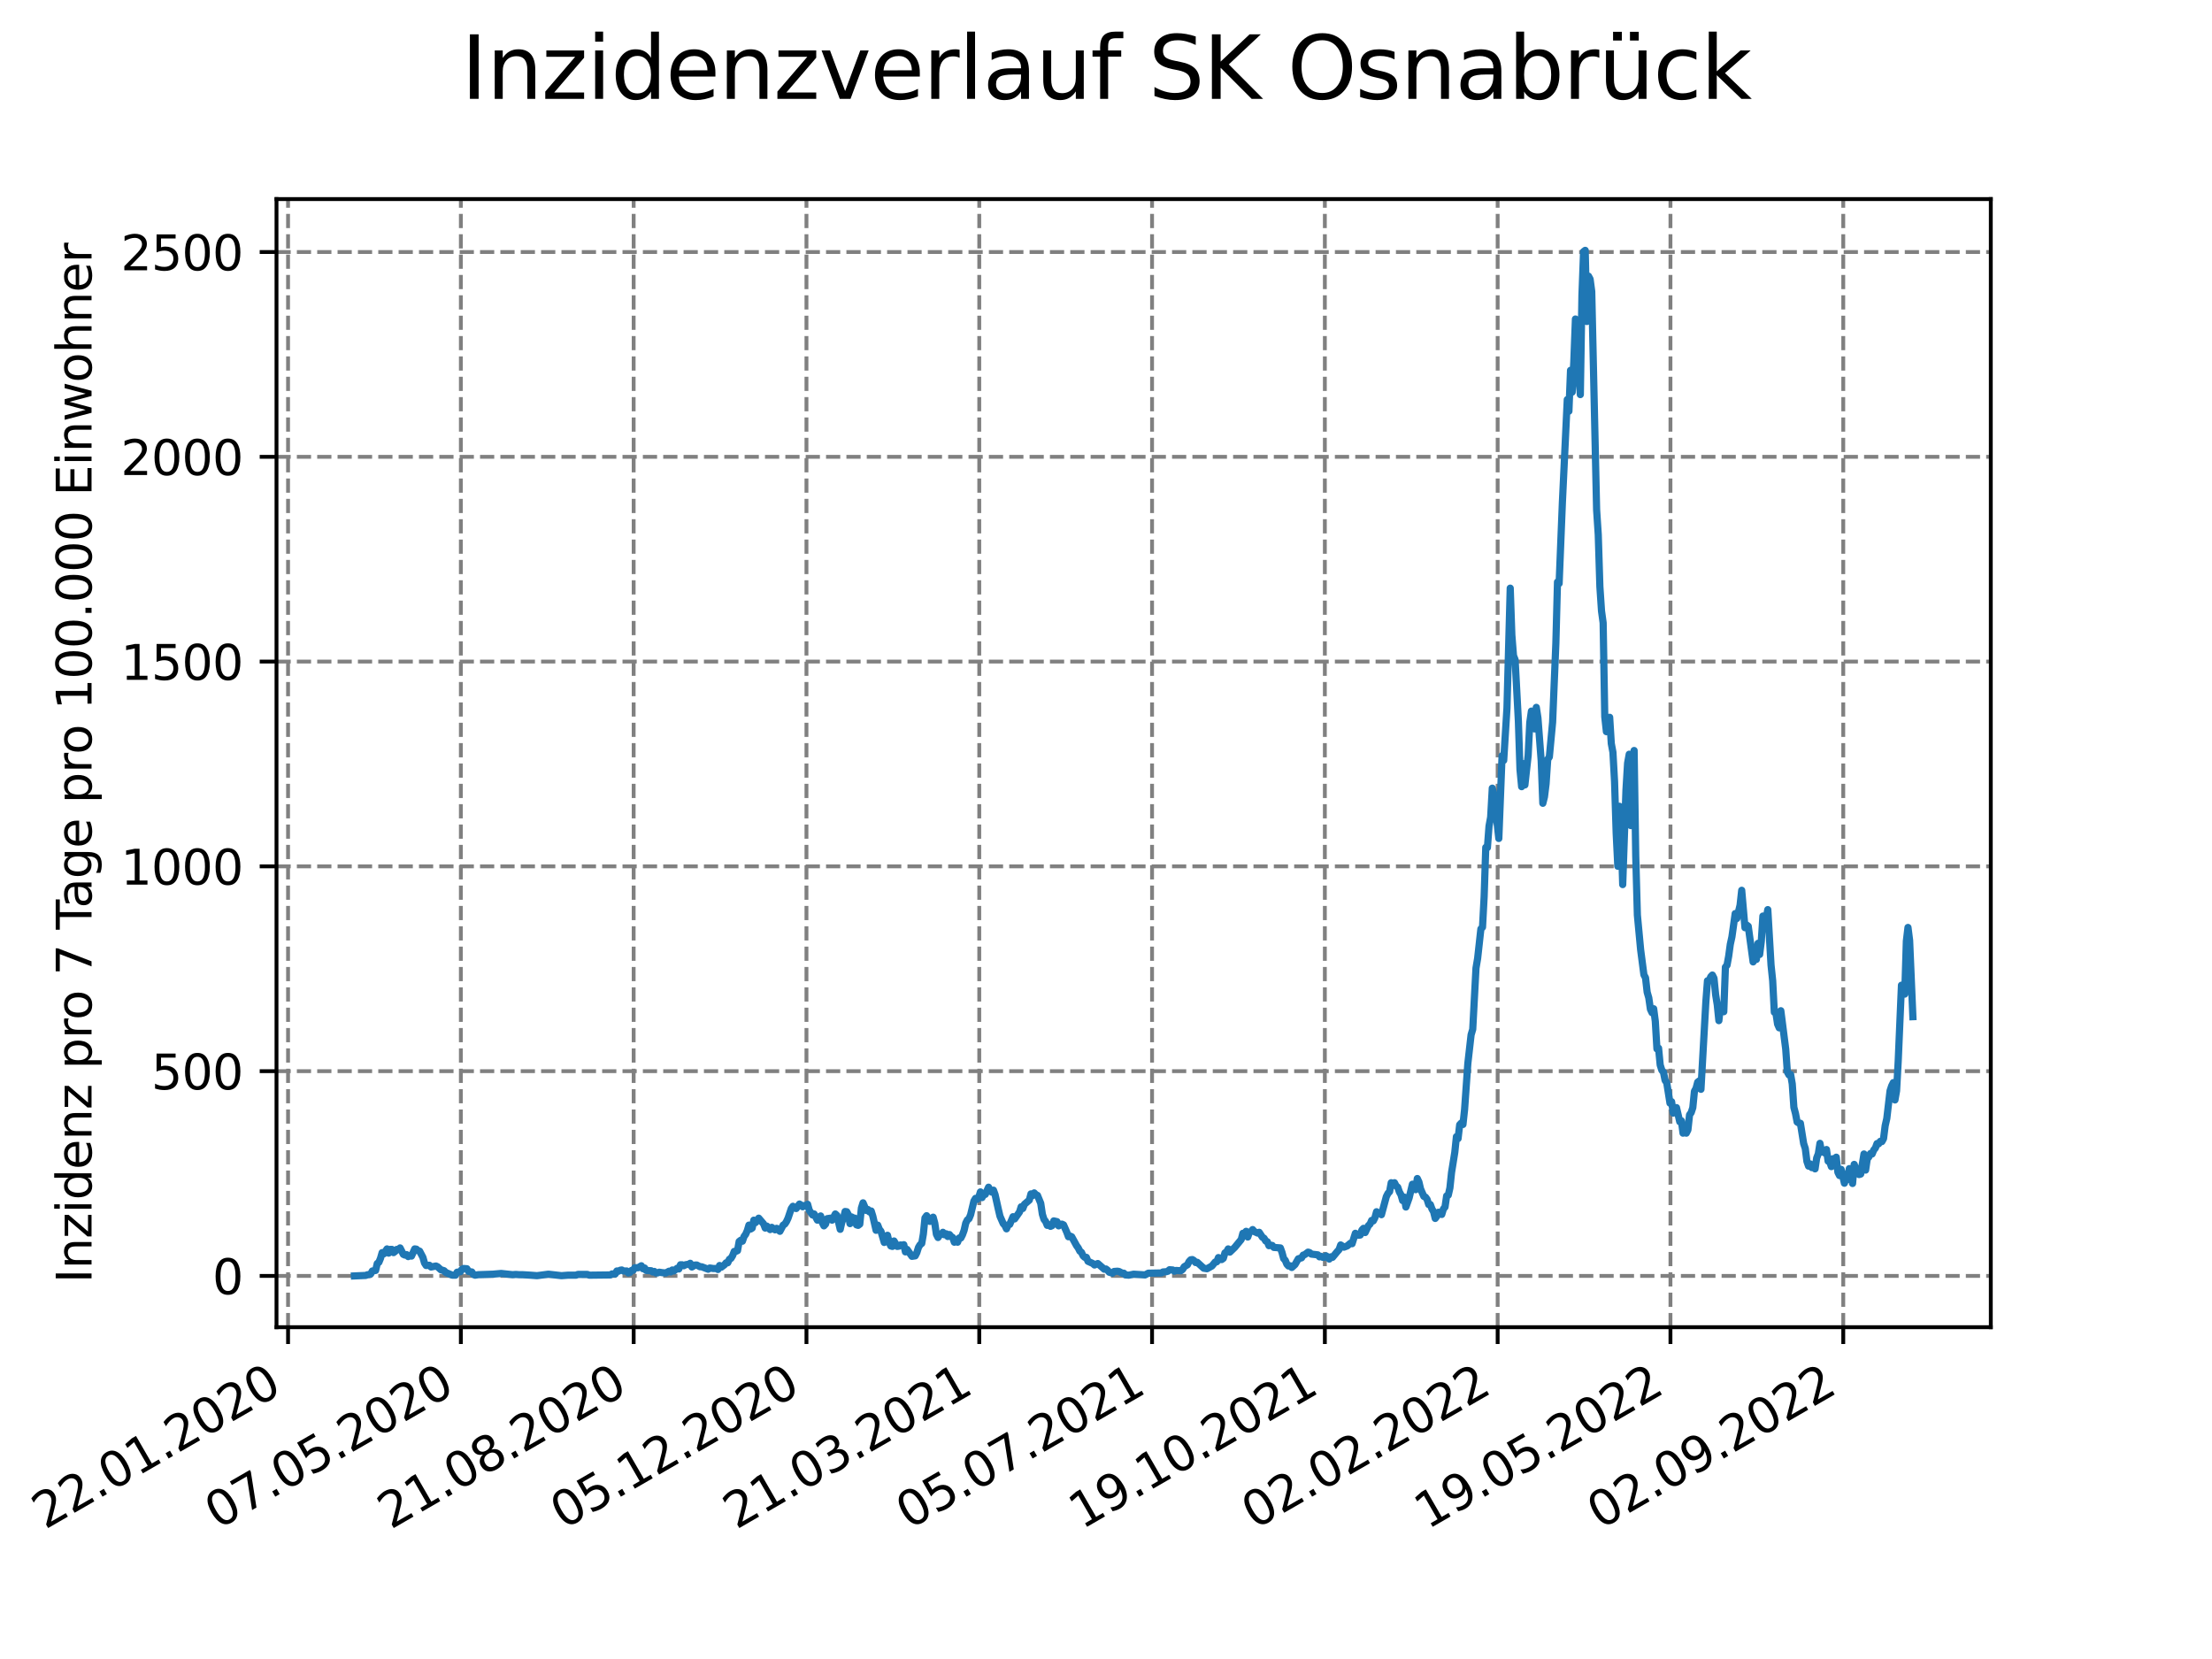 <?xml version="1.0" encoding="utf-8" standalone="no"?>
<!DOCTYPE svg PUBLIC "-//W3C//DTD SVG 1.1//EN"
  "http://www.w3.org/Graphics/SVG/1.1/DTD/svg11.dtd">
<svg xmlns:xlink="http://www.w3.org/1999/xlink" width="460.8pt" height="345.6pt" viewBox="0 0 460.8 345.6" xmlns="http://www.w3.org/2000/svg" version="1.1">
 <defs>
  <style type="text/css">*{stroke-linejoin: round; stroke-linecap: butt}</style>
 </defs>
 <g id="figure_1">
  <g id="patch_1">
   <path d="M 0 345.6 
L 460.8 345.6 
L 460.8 0 
L 0 0 
z
" style="fill: #ffffff"/>
  </g>
  <g id="axes_1">
   <g id="patch_2">
    <path d="M 57.6 276.48 
L 414.72 276.48 
L 414.72 41.472 
L 57.6 41.472 
z
" style="fill: #ffffff"/>
   </g>
   <g id="matplotlib.axis_1">
    <g id="xtick_1">
     <g id="line2d_1">
      <path d="M 60.008 276.48 
L 60.008 41.472 
" clip-path="url(#p040210f812)" style="fill: none; stroke-dasharray: 2.96,1.28; stroke-dashoffset: 0; stroke: #808080; stroke-width: 0.8"/>
     </g>
     <g id="line2d_2">
      <defs>
       <path id="m12703b0b6f" d="M 0 0 
L 0 3.5 
" style="stroke: #000000; stroke-width: 0.8"/>
      </defs>
      <g>
       <use xlink:href="#m12703b0b6f" x="60.008" y="276.48" style="stroke: #000000; stroke-width: 0.8"/>
      </g>
     </g>
     <g id="text_1">
      <!-- 22.01.2020 -->
      <g transform="translate(9.383 318.689) rotate(-30) scale(0.1 -0.1)">
       <defs>
        <path id="DejaVuSans-32" d="M 1228 531 
L 3431 531 
L 3431 0 
L 469 0 
L 469 531 
Q 828 903 1448 1529 
Q 2069 2156 2228 2338 
Q 2531 2678 2651 2914 
Q 2772 3150 2772 3378 
Q 2772 3750 2511 3984 
Q 2250 4219 1831 4219 
Q 1534 4219 1204 4116 
Q 875 4013 500 3803 
L 500 4441 
Q 881 4594 1212 4672 
Q 1544 4750 1819 4750 
Q 2544 4750 2975 4387 
Q 3406 4025 3406 3419 
Q 3406 3131 3298 2873 
Q 3191 2616 2906 2266 
Q 2828 2175 2409 1742 
Q 1991 1309 1228 531 
z
" transform="scale(0.016)"/>
        <path id="DejaVuSans-2e" d="M 684 794 
L 1344 794 
L 1344 0 
L 684 0 
L 684 794 
z
" transform="scale(0.016)"/>
        <path id="DejaVuSans-30" d="M 2034 4250 
Q 1547 4250 1301 3770 
Q 1056 3291 1056 2328 
Q 1056 1369 1301 889 
Q 1547 409 2034 409 
Q 2525 409 2770 889 
Q 3016 1369 3016 2328 
Q 3016 3291 2770 3770 
Q 2525 4250 2034 4250 
z
M 2034 4750 
Q 2819 4750 3233 4129 
Q 3647 3509 3647 2328 
Q 3647 1150 3233 529 
Q 2819 -91 2034 -91 
Q 1250 -91 836 529 
Q 422 1150 422 2328 
Q 422 3509 836 4129 
Q 1250 4750 2034 4750 
z
" transform="scale(0.016)"/>
        <path id="DejaVuSans-31" d="M 794 531 
L 1825 531 
L 1825 4091 
L 703 3866 
L 703 4441 
L 1819 4666 
L 2450 4666 
L 2450 531 
L 3481 531 
L 3481 0 
L 794 0 
L 794 531 
z
" transform="scale(0.016)"/>
       </defs>
       <use xlink:href="#DejaVuSans-32"/>
       <use xlink:href="#DejaVuSans-32" x="63.623"/>
       <use xlink:href="#DejaVuSans-2e" x="127.246"/>
       <use xlink:href="#DejaVuSans-30" x="159.033"/>
       <use xlink:href="#DejaVuSans-31" x="222.656"/>
       <use xlink:href="#DejaVuSans-2e" x="286.279"/>
       <use xlink:href="#DejaVuSans-32" x="318.066"/>
       <use xlink:href="#DejaVuSans-30" x="381.689"/>
       <use xlink:href="#DejaVuSans-32" x="445.312"/>
       <use xlink:href="#DejaVuSans-30" x="508.936"/>
      </g>
     </g>
    </g>
    <g id="xtick_2">
     <g id="line2d_3">
      <path d="M 96.006 276.48 
L 96.006 41.472 
" clip-path="url(#p040210f812)" style="fill: none; stroke-dasharray: 2.96,1.28; stroke-dashoffset: 0; stroke: #808080; stroke-width: 0.8"/>
     </g>
     <g id="line2d_4">
      <g>
       <use xlink:href="#m12703b0b6f" x="96.006" y="276.48" style="stroke: #000000; stroke-width: 0.8"/>
      </g>
     </g>
     <g id="text_2">
      <!-- 07.05.2020 -->
      <g transform="translate(45.38 318.689) rotate(-30) scale(0.1 -0.1)">
       <defs>
        <path id="DejaVuSans-37" d="M 525 4666 
L 3525 4666 
L 3525 4397 
L 1831 0 
L 1172 0 
L 2766 4134 
L 525 4134 
L 525 4666 
z
" transform="scale(0.016)"/>
        <path id="DejaVuSans-35" d="M 691 4666 
L 3169 4666 
L 3169 4134 
L 1269 4134 
L 1269 2991 
Q 1406 3038 1543 3061 
Q 1681 3084 1819 3084 
Q 2600 3084 3056 2656 
Q 3513 2228 3513 1497 
Q 3513 744 3044 326 
Q 2575 -91 1722 -91 
Q 1428 -91 1123 -41 
Q 819 9 494 109 
L 494 744 
Q 775 591 1075 516 
Q 1375 441 1709 441 
Q 2250 441 2565 725 
Q 2881 1009 2881 1497 
Q 2881 1984 2565 2268 
Q 2250 2553 1709 2553 
Q 1456 2553 1204 2497 
Q 953 2441 691 2322 
L 691 4666 
z
" transform="scale(0.016)"/>
       </defs>
       <use xlink:href="#DejaVuSans-30"/>
       <use xlink:href="#DejaVuSans-37" x="63.623"/>
       <use xlink:href="#DejaVuSans-2e" x="127.246"/>
       <use xlink:href="#DejaVuSans-30" x="159.033"/>
       <use xlink:href="#DejaVuSans-35" x="222.656"/>
       <use xlink:href="#DejaVuSans-2e" x="286.279"/>
       <use xlink:href="#DejaVuSans-32" x="318.066"/>
       <use xlink:href="#DejaVuSans-30" x="381.689"/>
       <use xlink:href="#DejaVuSans-32" x="445.312"/>
       <use xlink:href="#DejaVuSans-30" x="508.936"/>
      </g>
     </g>
    </g>
    <g id="xtick_3">
     <g id="line2d_5">
      <path d="M 132.003 276.48 
L 132.003 41.472 
" clip-path="url(#p040210f812)" style="fill: none; stroke-dasharray: 2.96,1.28; stroke-dashoffset: 0; stroke: #808080; stroke-width: 0.8"/>
     </g>
     <g id="line2d_6">
      <g>
       <use xlink:href="#m12703b0b6f" x="132.003" y="276.48" style="stroke: #000000; stroke-width: 0.8"/>
      </g>
     </g>
     <g id="text_3">
      <!-- 21.08.2020 -->
      <g transform="translate(81.378 318.689) rotate(-30) scale(0.1 -0.1)">
       <defs>
        <path id="DejaVuSans-38" d="M 2034 2216 
Q 1584 2216 1326 1975 
Q 1069 1734 1069 1313 
Q 1069 891 1326 650 
Q 1584 409 2034 409 
Q 2484 409 2743 651 
Q 3003 894 3003 1313 
Q 3003 1734 2745 1975 
Q 2488 2216 2034 2216 
z
M 1403 2484 
Q 997 2584 770 2862 
Q 544 3141 544 3541 
Q 544 4100 942 4425 
Q 1341 4750 2034 4750 
Q 2731 4750 3128 4425 
Q 3525 4100 3525 3541 
Q 3525 3141 3298 2862 
Q 3072 2584 2669 2484 
Q 3125 2378 3379 2068 
Q 3634 1759 3634 1313 
Q 3634 634 3220 271 
Q 2806 -91 2034 -91 
Q 1263 -91 848 271 
Q 434 634 434 1313 
Q 434 1759 690 2068 
Q 947 2378 1403 2484 
z
M 1172 3481 
Q 1172 3119 1398 2916 
Q 1625 2713 2034 2713 
Q 2441 2713 2670 2916 
Q 2900 3119 2900 3481 
Q 2900 3844 2670 4047 
Q 2441 4250 2034 4250 
Q 1625 4250 1398 4047 
Q 1172 3844 1172 3481 
z
" transform="scale(0.016)"/>
       </defs>
       <use xlink:href="#DejaVuSans-32"/>
       <use xlink:href="#DejaVuSans-31" x="63.623"/>
       <use xlink:href="#DejaVuSans-2e" x="127.246"/>
       <use xlink:href="#DejaVuSans-30" x="159.033"/>
       <use xlink:href="#DejaVuSans-38" x="222.656"/>
       <use xlink:href="#DejaVuSans-2e" x="286.279"/>
       <use xlink:href="#DejaVuSans-32" x="318.066"/>
       <use xlink:href="#DejaVuSans-30" x="381.689"/>
       <use xlink:href="#DejaVuSans-32" x="445.312"/>
       <use xlink:href="#DejaVuSans-30" x="508.936"/>
      </g>
     </g>
    </g>
    <g id="xtick_4">
     <g id="line2d_7">
      <path d="M 168 276.48 
L 168 41.472 
" clip-path="url(#p040210f812)" style="fill: none; stroke-dasharray: 2.96,1.28; stroke-dashoffset: 0; stroke: #808080; stroke-width: 0.8"/>
     </g>
     <g id="line2d_8">
      <g>
       <use xlink:href="#m12703b0b6f" x="168" y="276.48" style="stroke: #000000; stroke-width: 0.8"/>
      </g>
     </g>
     <g id="text_4">
      <!-- 05.12.2020 -->
      <g transform="translate(117.375 318.689) rotate(-30) scale(0.1 -0.1)">
       <use xlink:href="#DejaVuSans-30"/>
       <use xlink:href="#DejaVuSans-35" x="63.623"/>
       <use xlink:href="#DejaVuSans-2e" x="127.246"/>
       <use xlink:href="#DejaVuSans-31" x="159.033"/>
       <use xlink:href="#DejaVuSans-32" x="222.656"/>
       <use xlink:href="#DejaVuSans-2e" x="286.279"/>
       <use xlink:href="#DejaVuSans-32" x="318.066"/>
       <use xlink:href="#DejaVuSans-30" x="381.689"/>
       <use xlink:href="#DejaVuSans-32" x="445.312"/>
       <use xlink:href="#DejaVuSans-30" x="508.936"/>
      </g>
     </g>
    </g>
    <g id="xtick_5">
     <g id="line2d_9">
      <path d="M 203.997 276.48 
L 203.997 41.472 
" clip-path="url(#p040210f812)" style="fill: none; stroke-dasharray: 2.96,1.28; stroke-dashoffset: 0; stroke: #808080; stroke-width: 0.8"/>
     </g>
     <g id="line2d_10">
      <g>
       <use xlink:href="#m12703b0b6f" x="203.997" y="276.48" style="stroke: #000000; stroke-width: 0.8"/>
      </g>
     </g>
     <g id="text_5">
      <!-- 21.03.2021 -->
      <g transform="translate(153.372 318.689) rotate(-30) scale(0.1 -0.1)">
       <defs>
        <path id="DejaVuSans-33" d="M 2597 2516 
Q 3050 2419 3304 2112 
Q 3559 1806 3559 1356 
Q 3559 666 3084 287 
Q 2609 -91 1734 -91 
Q 1441 -91 1130 -33 
Q 819 25 488 141 
L 488 750 
Q 750 597 1062 519 
Q 1375 441 1716 441 
Q 2309 441 2620 675 
Q 2931 909 2931 1356 
Q 2931 1769 2642 2001 
Q 2353 2234 1838 2234 
L 1294 2234 
L 1294 2753 
L 1863 2753 
Q 2328 2753 2575 2939 
Q 2822 3125 2822 3475 
Q 2822 3834 2567 4026 
Q 2313 4219 1838 4219 
Q 1578 4219 1281 4162 
Q 984 4106 628 3988 
L 628 4550 
Q 988 4650 1302 4700 
Q 1616 4750 1894 4750 
Q 2613 4750 3031 4423 
Q 3450 4097 3450 3541 
Q 3450 3153 3228 2886 
Q 3006 2619 2597 2516 
z
" transform="scale(0.016)"/>
       </defs>
       <use xlink:href="#DejaVuSans-32"/>
       <use xlink:href="#DejaVuSans-31" x="63.623"/>
       <use xlink:href="#DejaVuSans-2e" x="127.246"/>
       <use xlink:href="#DejaVuSans-30" x="159.033"/>
       <use xlink:href="#DejaVuSans-33" x="222.656"/>
       <use xlink:href="#DejaVuSans-2e" x="286.279"/>
       <use xlink:href="#DejaVuSans-32" x="318.066"/>
       <use xlink:href="#DejaVuSans-30" x="381.689"/>
       <use xlink:href="#DejaVuSans-32" x="445.312"/>
       <use xlink:href="#DejaVuSans-31" x="508.936"/>
      </g>
     </g>
    </g>
    <g id="xtick_6">
     <g id="line2d_11">
      <path d="M 239.995 276.48 
L 239.995 41.472 
" clip-path="url(#p040210f812)" style="fill: none; stroke-dasharray: 2.96,1.28; stroke-dashoffset: 0; stroke: #808080; stroke-width: 0.8"/>
     </g>
     <g id="line2d_12">
      <g>
       <use xlink:href="#m12703b0b6f" x="239.995" y="276.48" style="stroke: #000000; stroke-width: 0.8"/>
      </g>
     </g>
     <g id="text_6">
      <!-- 05.07.2021 -->
      <g transform="translate(189.369 318.689) rotate(-30) scale(0.1 -0.1)">
       <use xlink:href="#DejaVuSans-30"/>
       <use xlink:href="#DejaVuSans-35" x="63.623"/>
       <use xlink:href="#DejaVuSans-2e" x="127.246"/>
       <use xlink:href="#DejaVuSans-30" x="159.033"/>
       <use xlink:href="#DejaVuSans-37" x="222.656"/>
       <use xlink:href="#DejaVuSans-2e" x="286.279"/>
       <use xlink:href="#DejaVuSans-32" x="318.066"/>
       <use xlink:href="#DejaVuSans-30" x="381.689"/>
       <use xlink:href="#DejaVuSans-32" x="445.312"/>
       <use xlink:href="#DejaVuSans-31" x="508.936"/>
      </g>
     </g>
    </g>
    <g id="xtick_7">
     <g id="line2d_13">
      <path d="M 275.992 276.48 
L 275.992 41.472 
" clip-path="url(#p040210f812)" style="fill: none; stroke-dasharray: 2.96,1.28; stroke-dashoffset: 0; stroke: #808080; stroke-width: 0.8"/>
     </g>
     <g id="line2d_14">
      <g>
       <use xlink:href="#m12703b0b6f" x="275.992" y="276.48" style="stroke: #000000; stroke-width: 0.8"/>
      </g>
     </g>
     <g id="text_7">
      <!-- 19.10.2021 -->
      <g transform="translate(225.367 318.689) rotate(-30) scale(0.1 -0.1)">
       <defs>
        <path id="DejaVuSans-39" d="M 703 97 
L 703 672 
Q 941 559 1184 500 
Q 1428 441 1663 441 
Q 2288 441 2617 861 
Q 2947 1281 2994 2138 
Q 2813 1869 2534 1725 
Q 2256 1581 1919 1581 
Q 1219 1581 811 2004 
Q 403 2428 403 3163 
Q 403 3881 828 4315 
Q 1253 4750 1959 4750 
Q 2769 4750 3195 4129 
Q 3622 3509 3622 2328 
Q 3622 1225 3098 567 
Q 2575 -91 1691 -91 
Q 1453 -91 1209 -44 
Q 966 3 703 97 
z
M 1959 2075 
Q 2384 2075 2632 2365 
Q 2881 2656 2881 3163 
Q 2881 3666 2632 3958 
Q 2384 4250 1959 4250 
Q 1534 4250 1286 3958 
Q 1038 3666 1038 3163 
Q 1038 2656 1286 2365 
Q 1534 2075 1959 2075 
z
" transform="scale(0.016)"/>
       </defs>
       <use xlink:href="#DejaVuSans-31"/>
       <use xlink:href="#DejaVuSans-39" x="63.623"/>
       <use xlink:href="#DejaVuSans-2e" x="127.246"/>
       <use xlink:href="#DejaVuSans-31" x="159.033"/>
       <use xlink:href="#DejaVuSans-30" x="222.656"/>
       <use xlink:href="#DejaVuSans-2e" x="286.279"/>
       <use xlink:href="#DejaVuSans-32" x="318.066"/>
       <use xlink:href="#DejaVuSans-30" x="381.689"/>
       <use xlink:href="#DejaVuSans-32" x="445.312"/>
       <use xlink:href="#DejaVuSans-31" x="508.936"/>
      </g>
     </g>
    </g>
    <g id="xtick_8">
     <g id="line2d_15">
      <path d="M 311.989 276.48 
L 311.989 41.472 
" clip-path="url(#p040210f812)" style="fill: none; stroke-dasharray: 2.96,1.28; stroke-dashoffset: 0; stroke: #808080; stroke-width: 0.8"/>
     </g>
     <g id="line2d_16">
      <g>
       <use xlink:href="#m12703b0b6f" x="311.989" y="276.48" style="stroke: #000000; stroke-width: 0.8"/>
      </g>
     </g>
     <g id="text_8">
      <!-- 02.02.2022 -->
      <g transform="translate(261.364 318.689) rotate(-30) scale(0.1 -0.1)">
       <use xlink:href="#DejaVuSans-30"/>
       <use xlink:href="#DejaVuSans-32" x="63.623"/>
       <use xlink:href="#DejaVuSans-2e" x="127.246"/>
       <use xlink:href="#DejaVuSans-30" x="159.033"/>
       <use xlink:href="#DejaVuSans-32" x="222.656"/>
       <use xlink:href="#DejaVuSans-2e" x="286.279"/>
       <use xlink:href="#DejaVuSans-32" x="318.066"/>
       <use xlink:href="#DejaVuSans-30" x="381.689"/>
       <use xlink:href="#DejaVuSans-32" x="445.312"/>
       <use xlink:href="#DejaVuSans-32" x="508.936"/>
      </g>
     </g>
    </g>
    <g id="xtick_9">
     <g id="line2d_17">
      <path d="M 347.986 276.48 
L 347.986 41.472 
" clip-path="url(#p040210f812)" style="fill: none; stroke-dasharray: 2.96,1.28; stroke-dashoffset: 0; stroke: #808080; stroke-width: 0.8"/>
     </g>
     <g id="line2d_18">
      <g>
       <use xlink:href="#m12703b0b6f" x="347.986" y="276.48" style="stroke: #000000; stroke-width: 0.8"/>
      </g>
     </g>
     <g id="text_9">
      <!-- 19.05.2022 -->
      <g transform="translate(297.361 318.689) rotate(-30) scale(0.1 -0.1)">
       <use xlink:href="#DejaVuSans-31"/>
       <use xlink:href="#DejaVuSans-39" x="63.623"/>
       <use xlink:href="#DejaVuSans-2e" x="127.246"/>
       <use xlink:href="#DejaVuSans-30" x="159.033"/>
       <use xlink:href="#DejaVuSans-35" x="222.656"/>
       <use xlink:href="#DejaVuSans-2e" x="286.279"/>
       <use xlink:href="#DejaVuSans-32" x="318.066"/>
       <use xlink:href="#DejaVuSans-30" x="381.689"/>
       <use xlink:href="#DejaVuSans-32" x="445.312"/>
       <use xlink:href="#DejaVuSans-32" x="508.936"/>
      </g>
     </g>
    </g>
    <g id="xtick_10">
     <g id="line2d_19">
      <path d="M 383.984 276.48 
L 383.984 41.472 
" clip-path="url(#p040210f812)" style="fill: none; stroke-dasharray: 2.96,1.28; stroke-dashoffset: 0; stroke: #808080; stroke-width: 0.8"/>
     </g>
     <g id="line2d_20">
      <g>
       <use xlink:href="#m12703b0b6f" x="383.984" y="276.48" style="stroke: #000000; stroke-width: 0.8"/>
      </g>
     </g>
     <g id="text_10">
      <!-- 02.09.2022 -->
      <g transform="translate(333.358 318.689) rotate(-30) scale(0.1 -0.1)">
       <use xlink:href="#DejaVuSans-30"/>
       <use xlink:href="#DejaVuSans-32" x="63.623"/>
       <use xlink:href="#DejaVuSans-2e" x="127.246"/>
       <use xlink:href="#DejaVuSans-30" x="159.033"/>
       <use xlink:href="#DejaVuSans-39" x="222.656"/>
       <use xlink:href="#DejaVuSans-2e" x="286.279"/>
       <use xlink:href="#DejaVuSans-32" x="318.066"/>
       <use xlink:href="#DejaVuSans-30" x="381.689"/>
       <use xlink:href="#DejaVuSans-32" x="445.312"/>
       <use xlink:href="#DejaVuSans-32" x="508.936"/>
      </g>
     </g>
    </g>
   </g>
   <g id="matplotlib.axis_2">
    <g id="ytick_1">
     <g id="line2d_21">
      <path d="M 57.6 265.798 
L 414.72 265.798 
" clip-path="url(#p040210f812)" style="fill: none; stroke-dasharray: 2.96,1.28; stroke-dashoffset: 0; stroke: #808080; stroke-width: 0.8"/>
     </g>
     <g id="line2d_22">
      <defs>
       <path id="m06e6d5e3b7" d="M 0 0 
L -3.5 0 
" style="stroke: #000000; stroke-width: 0.8"/>
      </defs>
      <g>
       <use xlink:href="#m06e6d5e3b7" x="57.6" y="265.798" style="stroke: #000000; stroke-width: 0.8"/>
      </g>
     </g>
     <g id="text_11">
      <!-- 0 -->
      <g transform="translate(44.237 269.597) scale(0.1 -0.1)">
       <use xlink:href="#DejaVuSans-30"/>
      </g>
     </g>
    </g>
    <g id="ytick_2">
     <g id="line2d_23">
      <path d="M 57.6 223.139 
L 414.72 223.139 
" clip-path="url(#p040210f812)" style="fill: none; stroke-dasharray: 2.96,1.28; stroke-dashoffset: 0; stroke: #808080; stroke-width: 0.8"/>
     </g>
     <g id="line2d_24">
      <g>
       <use xlink:href="#m06e6d5e3b7" x="57.6" y="223.139" style="stroke: #000000; stroke-width: 0.8"/>
      </g>
     </g>
     <g id="text_12">
      <!-- 500 -->
      <g transform="translate(31.512 226.938) scale(0.1 -0.1)">
       <use xlink:href="#DejaVuSans-35"/>
       <use xlink:href="#DejaVuSans-30" x="63.623"/>
       <use xlink:href="#DejaVuSans-30" x="127.246"/>
      </g>
     </g>
    </g>
    <g id="ytick_3">
     <g id="line2d_25">
      <path d="M 57.6 180.479 
L 414.72 180.479 
" clip-path="url(#p040210f812)" style="fill: none; stroke-dasharray: 2.96,1.28; stroke-dashoffset: 0; stroke: #808080; stroke-width: 0.8"/>
     </g>
     <g id="line2d_26">
      <g>
       <use xlink:href="#m06e6d5e3b7" x="57.6" y="180.479" style="stroke: #000000; stroke-width: 0.8"/>
      </g>
     </g>
     <g id="text_13">
      <!-- 1000 -->
      <g transform="translate(25.15 184.278) scale(0.1 -0.1)">
       <use xlink:href="#DejaVuSans-31"/>
       <use xlink:href="#DejaVuSans-30" x="63.623"/>
       <use xlink:href="#DejaVuSans-30" x="127.246"/>
       <use xlink:href="#DejaVuSans-30" x="190.869"/>
      </g>
     </g>
    </g>
    <g id="ytick_4">
     <g id="line2d_27">
      <path d="M 57.6 137.82 
L 414.72 137.82 
" clip-path="url(#p040210f812)" style="fill: none; stroke-dasharray: 2.96,1.28; stroke-dashoffset: 0; stroke: #808080; stroke-width: 0.8"/>
     </g>
     <g id="line2d_28">
      <g>
       <use xlink:href="#m06e6d5e3b7" x="57.6" y="137.82" style="stroke: #000000; stroke-width: 0.8"/>
      </g>
     </g>
     <g id="text_14">
      <!-- 1500 -->
      <g transform="translate(25.15 141.619) scale(0.1 -0.1)">
       <use xlink:href="#DejaVuSans-31"/>
       <use xlink:href="#DejaVuSans-35" x="63.623"/>
       <use xlink:href="#DejaVuSans-30" x="127.246"/>
       <use xlink:href="#DejaVuSans-30" x="190.869"/>
      </g>
     </g>
    </g>
    <g id="ytick_5">
     <g id="line2d_29">
      <path d="M 57.6 95.161 
L 414.72 95.161 
" clip-path="url(#p040210f812)" style="fill: none; stroke-dasharray: 2.96,1.28; stroke-dashoffset: 0; stroke: #808080; stroke-width: 0.8"/>
     </g>
     <g id="line2d_30">
      <g>
       <use xlink:href="#m06e6d5e3b7" x="57.6" y="95.161" style="stroke: #000000; stroke-width: 0.8"/>
      </g>
     </g>
     <g id="text_15">
      <!-- 2000 -->
      <g transform="translate(25.15 98.96) scale(0.1 -0.1)">
       <use xlink:href="#DejaVuSans-32"/>
       <use xlink:href="#DejaVuSans-30" x="63.623"/>
       <use xlink:href="#DejaVuSans-30" x="127.246"/>
       <use xlink:href="#DejaVuSans-30" x="190.869"/>
      </g>
     </g>
    </g>
    <g id="ytick_6">
     <g id="line2d_31">
      <path d="M 57.6 52.501 
L 414.72 52.501 
" clip-path="url(#p040210f812)" style="fill: none; stroke-dasharray: 2.96,1.28; stroke-dashoffset: 0; stroke: #808080; stroke-width: 0.8"/>
     </g>
     <g id="line2d_32">
      <g>
       <use xlink:href="#m06e6d5e3b7" x="57.6" y="52.501" style="stroke: #000000; stroke-width: 0.8"/>
      </g>
     </g>
     <g id="text_16">
      <!-- 2500 -->
      <g transform="translate(25.15 56.301) scale(0.1 -0.1)">
       <use xlink:href="#DejaVuSans-32"/>
       <use xlink:href="#DejaVuSans-35" x="63.623"/>
       <use xlink:href="#DejaVuSans-30" x="127.246"/>
       <use xlink:href="#DejaVuSans-30" x="190.869"/>
      </g>
     </g>
    </g>
    <g id="text_17">
     <!-- Inzidenz pro 7 Tage pro 100.000 Einwohner -->
     <g transform="translate(19.07 267.301) rotate(-90) scale(0.1 -0.1)">
      <defs>
       <path id="DejaVuSans-49" d="M 628 4666 
L 1259 4666 
L 1259 0 
L 628 0 
L 628 4666 
z
" transform="scale(0.016)"/>
       <path id="DejaVuSans-6e" d="M 3513 2113 
L 3513 0 
L 2938 0 
L 2938 2094 
Q 2938 2591 2744 2837 
Q 2550 3084 2163 3084 
Q 1697 3084 1428 2787 
Q 1159 2491 1159 1978 
L 1159 0 
L 581 0 
L 581 3500 
L 1159 3500 
L 1159 2956 
Q 1366 3272 1645 3428 
Q 1925 3584 2291 3584 
Q 2894 3584 3203 3211 
Q 3513 2838 3513 2113 
z
" transform="scale(0.016)"/>
       <path id="DejaVuSans-7a" d="M 353 3500 
L 3084 3500 
L 3084 2975 
L 922 459 
L 3084 459 
L 3084 0 
L 275 0 
L 275 525 
L 2438 3041 
L 353 3041 
L 353 3500 
z
" transform="scale(0.016)"/>
       <path id="DejaVuSans-69" d="M 603 3500 
L 1178 3500 
L 1178 0 
L 603 0 
L 603 3500 
z
M 603 4863 
L 1178 4863 
L 1178 4134 
L 603 4134 
L 603 4863 
z
" transform="scale(0.016)"/>
       <path id="DejaVuSans-64" d="M 2906 2969 
L 2906 4863 
L 3481 4863 
L 3481 0 
L 2906 0 
L 2906 525 
Q 2725 213 2448 61 
Q 2172 -91 1784 -91 
Q 1150 -91 751 415 
Q 353 922 353 1747 
Q 353 2572 751 3078 
Q 1150 3584 1784 3584 
Q 2172 3584 2448 3432 
Q 2725 3281 2906 2969 
z
M 947 1747 
Q 947 1113 1208 752 
Q 1469 391 1925 391 
Q 2381 391 2643 752 
Q 2906 1113 2906 1747 
Q 2906 2381 2643 2742 
Q 2381 3103 1925 3103 
Q 1469 3103 1208 2742 
Q 947 2381 947 1747 
z
" transform="scale(0.016)"/>
       <path id="DejaVuSans-65" d="M 3597 1894 
L 3597 1613 
L 953 1613 
Q 991 1019 1311 708 
Q 1631 397 2203 397 
Q 2534 397 2845 478 
Q 3156 559 3463 722 
L 3463 178 
Q 3153 47 2828 -22 
Q 2503 -91 2169 -91 
Q 1331 -91 842 396 
Q 353 884 353 1716 
Q 353 2575 817 3079 
Q 1281 3584 2069 3584 
Q 2775 3584 3186 3129 
Q 3597 2675 3597 1894 
z
M 3022 2063 
Q 3016 2534 2758 2815 
Q 2500 3097 2075 3097 
Q 1594 3097 1305 2825 
Q 1016 2553 972 2059 
L 3022 2063 
z
" transform="scale(0.016)"/>
       <path id="DejaVuSans-20" transform="scale(0.016)"/>
       <path id="DejaVuSans-70" d="M 1159 525 
L 1159 -1331 
L 581 -1331 
L 581 3500 
L 1159 3500 
L 1159 2969 
Q 1341 3281 1617 3432 
Q 1894 3584 2278 3584 
Q 2916 3584 3314 3078 
Q 3713 2572 3713 1747 
Q 3713 922 3314 415 
Q 2916 -91 2278 -91 
Q 1894 -91 1617 61 
Q 1341 213 1159 525 
z
M 3116 1747 
Q 3116 2381 2855 2742 
Q 2594 3103 2138 3103 
Q 1681 3103 1420 2742 
Q 1159 2381 1159 1747 
Q 1159 1113 1420 752 
Q 1681 391 2138 391 
Q 2594 391 2855 752 
Q 3116 1113 3116 1747 
z
" transform="scale(0.016)"/>
       <path id="DejaVuSans-72" d="M 2631 2963 
Q 2534 3019 2420 3045 
Q 2306 3072 2169 3072 
Q 1681 3072 1420 2755 
Q 1159 2438 1159 1844 
L 1159 0 
L 581 0 
L 581 3500 
L 1159 3500 
L 1159 2956 
Q 1341 3275 1631 3429 
Q 1922 3584 2338 3584 
Q 2397 3584 2469 3576 
Q 2541 3569 2628 3553 
L 2631 2963 
z
" transform="scale(0.016)"/>
       <path id="DejaVuSans-6f" d="M 1959 3097 
Q 1497 3097 1228 2736 
Q 959 2375 959 1747 
Q 959 1119 1226 758 
Q 1494 397 1959 397 
Q 2419 397 2687 759 
Q 2956 1122 2956 1747 
Q 2956 2369 2687 2733 
Q 2419 3097 1959 3097 
z
M 1959 3584 
Q 2709 3584 3137 3096 
Q 3566 2609 3566 1747 
Q 3566 888 3137 398 
Q 2709 -91 1959 -91 
Q 1206 -91 779 398 
Q 353 888 353 1747 
Q 353 2609 779 3096 
Q 1206 3584 1959 3584 
z
" transform="scale(0.016)"/>
       <path id="DejaVuSans-54" d="M -19 4666 
L 3928 4666 
L 3928 4134 
L 2272 4134 
L 2272 0 
L 1638 0 
L 1638 4134 
L -19 4134 
L -19 4666 
z
" transform="scale(0.016)"/>
       <path id="DejaVuSans-61" d="M 2194 1759 
Q 1497 1759 1228 1600 
Q 959 1441 959 1056 
Q 959 750 1161 570 
Q 1363 391 1709 391 
Q 2188 391 2477 730 
Q 2766 1069 2766 1631 
L 2766 1759 
L 2194 1759 
z
M 3341 1997 
L 3341 0 
L 2766 0 
L 2766 531 
Q 2569 213 2275 61 
Q 1981 -91 1556 -91 
Q 1019 -91 701 211 
Q 384 513 384 1019 
Q 384 1609 779 1909 
Q 1175 2209 1959 2209 
L 2766 2209 
L 2766 2266 
Q 2766 2663 2505 2880 
Q 2244 3097 1772 3097 
Q 1472 3097 1187 3025 
Q 903 2953 641 2809 
L 641 3341 
Q 956 3463 1253 3523 
Q 1550 3584 1831 3584 
Q 2591 3584 2966 3190 
Q 3341 2797 3341 1997 
z
" transform="scale(0.016)"/>
       <path id="DejaVuSans-67" d="M 2906 1791 
Q 2906 2416 2648 2759 
Q 2391 3103 1925 3103 
Q 1463 3103 1205 2759 
Q 947 2416 947 1791 
Q 947 1169 1205 825 
Q 1463 481 1925 481 
Q 2391 481 2648 825 
Q 2906 1169 2906 1791 
z
M 3481 434 
Q 3481 -459 3084 -895 
Q 2688 -1331 1869 -1331 
Q 1566 -1331 1297 -1286 
Q 1028 -1241 775 -1147 
L 775 -588 
Q 1028 -725 1275 -790 
Q 1522 -856 1778 -856 
Q 2344 -856 2625 -561 
Q 2906 -266 2906 331 
L 2906 616 
Q 2728 306 2450 153 
Q 2172 0 1784 0 
Q 1141 0 747 490 
Q 353 981 353 1791 
Q 353 2603 747 3093 
Q 1141 3584 1784 3584 
Q 2172 3584 2450 3431 
Q 2728 3278 2906 2969 
L 2906 3500 
L 3481 3500 
L 3481 434 
z
" transform="scale(0.016)"/>
       <path id="DejaVuSans-45" d="M 628 4666 
L 3578 4666 
L 3578 4134 
L 1259 4134 
L 1259 2753 
L 3481 2753 
L 3481 2222 
L 1259 2222 
L 1259 531 
L 3634 531 
L 3634 0 
L 628 0 
L 628 4666 
z
" transform="scale(0.016)"/>
       <path id="DejaVuSans-77" d="M 269 3500 
L 844 3500 
L 1563 769 
L 2278 3500 
L 2956 3500 
L 3675 769 
L 4391 3500 
L 4966 3500 
L 4050 0 
L 3372 0 
L 2619 2869 
L 1863 0 
L 1184 0 
L 269 3500 
z
" transform="scale(0.016)"/>
       <path id="DejaVuSans-68" d="M 3513 2113 
L 3513 0 
L 2938 0 
L 2938 2094 
Q 2938 2591 2744 2837 
Q 2550 3084 2163 3084 
Q 1697 3084 1428 2787 
Q 1159 2491 1159 1978 
L 1159 0 
L 581 0 
L 581 4863 
L 1159 4863 
L 1159 2956 
Q 1366 3272 1645 3428 
Q 1925 3584 2291 3584 
Q 2894 3584 3203 3211 
Q 3513 2838 3513 2113 
z
" transform="scale(0.016)"/>
      </defs>
      <use xlink:href="#DejaVuSans-49"/>
      <use xlink:href="#DejaVuSans-6e" x="29.492"/>
      <use xlink:href="#DejaVuSans-7a" x="92.871"/>
      <use xlink:href="#DejaVuSans-69" x="145.361"/>
      <use xlink:href="#DejaVuSans-64" x="173.145"/>
      <use xlink:href="#DejaVuSans-65" x="236.621"/>
      <use xlink:href="#DejaVuSans-6e" x="298.145"/>
      <use xlink:href="#DejaVuSans-7a" x="361.523"/>
      <use xlink:href="#DejaVuSans-20" x="414.014"/>
      <use xlink:href="#DejaVuSans-70" x="445.801"/>
      <use xlink:href="#DejaVuSans-72" x="509.277"/>
      <use xlink:href="#DejaVuSans-6f" x="548.141"/>
      <use xlink:href="#DejaVuSans-20" x="609.322"/>
      <use xlink:href="#DejaVuSans-37" x="641.109"/>
      <use xlink:href="#DejaVuSans-20" x="704.732"/>
      <use xlink:href="#DejaVuSans-54" x="736.52"/>
      <use xlink:href="#DejaVuSans-61" x="781.104"/>
      <use xlink:href="#DejaVuSans-67" x="842.383"/>
      <use xlink:href="#DejaVuSans-65" x="905.859"/>
      <use xlink:href="#DejaVuSans-20" x="967.383"/>
      <use xlink:href="#DejaVuSans-70" x="999.17"/>
      <use xlink:href="#DejaVuSans-72" x="1062.646"/>
      <use xlink:href="#DejaVuSans-6f" x="1101.51"/>
      <use xlink:href="#DejaVuSans-20" x="1162.691"/>
      <use xlink:href="#DejaVuSans-31" x="1194.479"/>
      <use xlink:href="#DejaVuSans-30" x="1258.102"/>
      <use xlink:href="#DejaVuSans-30" x="1321.725"/>
      <use xlink:href="#DejaVuSans-2e" x="1385.348"/>
      <use xlink:href="#DejaVuSans-30" x="1417.135"/>
      <use xlink:href="#DejaVuSans-30" x="1480.758"/>
      <use xlink:href="#DejaVuSans-30" x="1544.381"/>
      <use xlink:href="#DejaVuSans-20" x="1608.004"/>
      <use xlink:href="#DejaVuSans-45" x="1639.791"/>
      <use xlink:href="#DejaVuSans-69" x="1702.975"/>
      <use xlink:href="#DejaVuSans-6e" x="1730.758"/>
      <use xlink:href="#DejaVuSans-77" x="1794.137"/>
      <use xlink:href="#DejaVuSans-6f" x="1875.924"/>
      <use xlink:href="#DejaVuSans-68" x="1937.105"/>
      <use xlink:href="#DejaVuSans-6e" x="2000.484"/>
      <use xlink:href="#DejaVuSans-65" x="2063.863"/>
      <use xlink:href="#DejaVuSans-72" x="2125.387"/>
     </g>
    </g>
   </g>
   <g id="line2d_33">
    <path d="M 73.833 265.798 
L 76.21 265.695 
L 76.55 265.54 
L 76.889 265.54 
L 77.229 265.385 
L 77.568 264.765 
L 78.247 264.662 
L 78.587 263.216 
L 78.927 262.958 
L 79.266 262.132 
L 79.606 260.945 
L 79.945 261.203 
L 80.625 260.17 
L 80.964 261.048 
L 81.304 260.273 
L 81.643 260.273 
L 81.983 260.945 
L 82.323 260.686 
L 82.662 260.273 
L 83.002 260.325 
L 83.341 259.964 
L 84.021 261.306 
L 84.36 261.461 
L 84.7 261.358 
L 85.039 261.771 
L 85.379 261.564 
L 85.719 261.667 
L 86.398 260.17 
L 86.737 260.222 
L 87.077 260.532 
L 87.417 260.635 
L 88.096 261.926 
L 88.435 263.113 
L 88.775 263.629 
L 89.454 263.578 
L 89.794 263.939 
L 90.813 263.733 
L 91.152 263.888 
L 91.831 264.507 
L 92.511 264.714 
L 92.85 265.075 
L 94.209 265.643 
L 94.888 265.643 
L 95.227 265.023 
L 95.907 264.92 
L 96.246 264.404 
L 96.586 264.249 
L 97.265 264.301 
L 97.605 264.868 
L 98.284 264.972 
L 98.623 265.488 
L 98.963 265.643 
L 99.642 265.54 
L 102.698 265.436 
L 104.396 265.282 
L 106.774 265.54 
L 107.453 265.488 
L 108.132 265.54 
L 108.811 265.54 
L 110.509 265.643 
L 111.868 265.746 
L 114.245 265.436 
L 116.962 265.746 
L 118.32 265.643 
L 120.018 265.643 
L 120.357 265.488 
L 122.395 265.488 
L 122.735 265.643 
L 127.149 265.591 
L 127.489 265.385 
L 128.168 265.385 
L 128.508 264.765 
L 128.847 264.817 
L 129.187 264.61 
L 129.527 264.559 
L 129.866 264.765 
L 130.545 264.765 
L 130.885 265.178 
L 131.225 265.075 
L 131.564 264.662 
L 131.904 264.61 
L 132.243 264.094 
L 132.923 264.094 
L 133.602 263.681 
L 133.941 264.301 
L 134.281 264.146 
L 134.621 264.662 
L 135.639 264.714 
L 135.979 264.972 
L 136.319 264.868 
L 136.658 265.178 
L 136.998 265.178 
L 137.337 265.023 
L 138.017 265.127 
L 138.696 265.178 
L 139.375 264.817 
L 139.715 264.972 
L 140.054 264.559 
L 140.394 264.765 
L 141.073 264.197 
L 141.412 264.352 
L 141.752 263.474 
L 142.092 263.474 
L 142.431 263.681 
L 142.771 263.474 
L 143.45 263.371 
L 143.79 263.165 
L 144.129 263.939 
L 144.808 263.526 
L 145.148 263.526 
L 145.827 263.888 
L 146.167 263.888 
L 147.525 264.404 
L 147.865 264.146 
L 148.544 264.249 
L 149.223 264.249 
L 149.563 264.455 
L 149.902 263.629 
L 150.242 263.991 
L 150.921 263.474 
L 151.261 263.061 
L 151.6 263.061 
L 151.94 262.339 
L 152.28 262.132 
L 152.619 261.564 
L 152.959 260.686 
L 153.298 260.686 
L 153.638 260.532 
L 153.978 258.621 
L 154.317 258.363 
L 154.657 258.57 
L 154.996 257.589 
L 155.336 257.124 
L 155.676 256.35 
L 156.015 255.214 
L 156.355 256.04 
L 156.694 255.833 
L 157.034 254.181 
L 157.374 254.697 
L 157.713 254.336 
L 158.053 253.768 
L 159.072 254.956 
L 159.411 255.833 
L 159.751 255.42 
L 160.43 256.143 
L 160.77 255.678 
L 161.449 256.195 
L 161.788 255.885 
L 162.467 256.504 
L 163.147 255.214 
L 163.486 255.007 
L 163.826 254.491 
L 164.165 253.768 
L 164.845 251.755 
L 165.184 251.29 
L 165.524 251.651 
L 165.863 251.755 
L 166.543 250.825 
L 166.882 251.032 
L 167.222 251.393 
L 167.561 251.135 
L 167.901 251.083 
L 168.241 250.877 
L 168.58 252.116 
L 169.259 253.097 
L 169.599 252.89 
L 170.278 254.181 
L 170.618 254.078 
L 170.957 253.303 
L 171.297 254.697 
L 171.637 255.369 
L 171.976 255.007 
L 172.316 253.871 
L 172.995 253.768 
L 173.335 254.181 
L 174.014 252.89 
L 174.353 253.2 
L 175.033 256.091 
L 175.372 254.594 
L 175.712 253.768 
L 176.051 252.374 
L 176.391 252.426 
L 176.731 253.045 
L 177.07 254.904 
L 177.41 253.51 
L 177.749 253.716 
L 178.089 253.768 
L 178.429 255.162 
L 178.768 255.265 
L 179.108 255.007 
L 179.447 251.651 
L 179.787 250.567 
L 180.466 252.168 
L 180.806 251.961 
L 181.145 252.477 
L 181.485 252.271 
L 181.825 253.355 
L 182.504 256.298 
L 182.843 255.214 
L 183.183 256.091 
L 183.522 256.504 
L 184.202 258.828 
L 184.541 258.312 
L 184.881 257.331 
L 185.22 258.776 
L 185.56 259.551 
L 185.9 259.654 
L 186.239 258.518 
L 186.918 259.654 
L 187.258 259.602 
L 187.598 259.344 
L 187.937 259.396 
L 188.277 259.292 
L 188.616 260.79 
L 188.956 260.273 
L 189.975 261.719 
L 190.654 261.616 
L 190.994 260.945 
L 191.333 259.86 
L 191.673 259.292 
L 192.012 259.034 
L 192.352 257.072 
L 192.692 253.716 
L 193.031 253.252 
L 193.371 253.716 
L 193.71 254.439 
L 194.05 254.13 
L 194.39 253.562 
L 194.729 254.801 
L 195.069 257.124 
L 195.408 257.795 
L 195.748 257.227 
L 196.088 257.176 
L 196.427 256.711 
L 196.767 257.227 
L 197.106 257.021 
L 197.446 257.589 
L 197.786 257.176 
L 198.125 257.589 
L 198.465 257.795 
L 198.804 258.776 
L 199.144 258.26 
L 199.484 258.776 
L 199.823 257.898 
L 200.163 257.898 
L 200.502 257.227 
L 200.842 256.298 
L 201.182 254.801 
L 201.521 254.13 
L 201.861 253.871 
L 202.2 253.045 
L 202.88 250.206 
L 203.219 249.638 
L 203.559 249.844 
L 203.898 249.38 
L 204.238 248.295 
L 204.577 249.483 
L 204.917 248.812 
L 205.257 248.812 
L 205.936 247.314 
L 206.275 247.986 
L 206.615 248.347 
L 206.955 247.934 
L 207.294 248.863 
L 207.973 251.909 
L 208.313 253.355 
L 208.992 254.904 
L 209.332 255.265 
L 209.671 255.988 
L 210.011 255.162 
L 210.351 255.059 
L 211.03 253.458 
L 211.369 253.923 
L 212.388 252.477 
L 212.728 251.393 
L 213.067 251.755 
L 213.407 250.877 
L 214.426 249.999 
L 214.765 248.708 
L 215.105 249.07 
L 215.445 248.502 
L 215.784 248.863 
L 216.124 249.018 
L 216.803 250.67 
L 217.143 252.942 
L 217.482 254.026 
L 217.822 254.439 
L 218.161 255.265 
L 218.501 255.11 
L 218.841 255.472 
L 219.18 255.317 
L 219.52 254.336 
L 220.199 254.491 
L 220.539 255.369 
L 220.878 255.059 
L 221.218 255.007 
L 221.557 255.162 
L 222.237 256.711 
L 222.576 257.64 
L 222.916 257.485 
L 223.255 257.64 
L 224.274 259.499 
L 224.614 259.964 
L 224.953 260.635 
L 225.293 260.893 
L 225.632 261.616 
L 225.972 261.926 
L 226.312 261.926 
L 226.651 262.752 
L 227.33 263.061 
L 227.67 263.216 
L 228.01 263.526 
L 228.689 263.216 
L 230.047 264.404 
L 230.387 264.352 
L 230.726 264.61 
L 231.066 265.023 
L 231.745 265.23 
L 232.085 264.868 
L 232.764 264.817 
L 233.104 264.868 
L 233.783 265.23 
L 234.122 265.23 
L 234.462 265.591 
L 235.141 265.643 
L 236.16 265.436 
L 237.858 265.54 
L 238.537 265.591 
L 239.216 265.23 
L 241.933 265.178 
L 242.273 264.972 
L 242.952 264.92 
L 243.292 264.817 
L 243.631 264.507 
L 244.31 264.559 
L 244.65 264.817 
L 244.99 264.662 
L 246.008 264.714 
L 246.348 264.455 
L 246.688 263.888 
L 247.367 263.474 
L 247.706 262.803 
L 248.046 262.442 
L 248.385 262.39 
L 248.725 262.597 
L 249.065 263.01 
L 249.404 262.958 
L 250.763 264.197 
L 251.442 264.301 
L 252.461 263.733 
L 253.14 262.907 
L 253.479 262.855 
L 253.819 261.977 
L 254.159 262.39 
L 254.498 262.39 
L 254.838 262.132 
L 255.177 260.996 
L 255.517 260.79 
L 255.857 260.17 
L 256.196 260.841 
L 257.215 259.86 
L 257.894 259.034 
L 258.573 258.208 
L 258.913 256.918 
L 259.253 256.969 
L 259.592 256.504 
L 259.932 257.692 
L 260.271 256.711 
L 260.611 256.556 
L 260.951 256.143 
L 261.29 256.556 
L 261.969 256.866 
L 262.309 256.711 
L 262.988 257.744 
L 263.328 257.95 
L 263.667 258.518 
L 264.007 258.673 
L 264.347 259.499 
L 264.686 259.396 
L 265.026 259.447 
L 265.365 259.86 
L 266.724 259.964 
L 267.063 260.893 
L 267.403 262.184 
L 267.743 262.545 
L 268.082 263.371 
L 268.422 263.733 
L 268.761 263.681 
L 269.101 264.042 
L 269.78 263.423 
L 270.459 262.235 
L 271.138 262.029 
L 271.478 261.461 
L 271.818 261.358 
L 272.497 260.841 
L 272.836 260.945 
L 273.176 261.254 
L 274.534 261.409 
L 274.874 261.822 
L 275.214 261.719 
L 275.553 261.926 
L 275.893 261.926 
L 276.232 261.616 
L 276.572 261.822 
L 276.912 262.287 
L 277.251 261.822 
L 277.591 261.926 
L 278.61 260.686 
L 278.949 260.325 
L 279.289 259.344 
L 279.968 259.809 
L 280.647 259.551 
L 281.326 258.983 
L 281.666 259.086 
L 282.345 256.918 
L 282.685 257.227 
L 283.024 257.331 
L 283.364 257.279 
L 283.704 256.246 
L 284.043 255.885 
L 284.383 256.763 
L 285.062 255.317 
L 285.402 255.007 
L 285.741 254.233 
L 286.081 254.336 
L 286.42 253.665 
L 286.76 252.426 
L 287.1 252.684 
L 287.439 252.787 
L 287.779 253.045 
L 288.798 249.276 
L 289.137 248.605 
L 289.477 248.244 
L 289.816 246.385 
L 290.156 246.592 
L 290.495 246.385 
L 290.835 247.056 
L 291.175 247.314 
L 291.514 248.295 
L 291.854 248.915 
L 292.193 250.102 
L 292.533 249.38 
L 292.873 251.445 
L 293.552 249.534 
L 294.231 246.695 
L 294.571 247.676 
L 294.91 247.831 
L 295.25 245.507 
L 295.589 246.23 
L 295.929 247.676 
L 296.608 249.225 
L 296.948 249.38 
L 297.287 249.844 
L 297.627 250.928 
L 297.967 250.928 
L 298.306 251.858 
L 298.646 252.426 
L 298.985 253.82 
L 299.325 253.355 
L 299.665 252.529 
L 300.344 252.994 
L 300.683 251.858 
L 301.023 251.445 
L 301.363 249.121 
L 301.702 248.967 
L 302.042 247.469 
L 302.381 244.268 
L 303.061 240.035 
L 303.4 236.782 
L 303.74 237.195 
L 304.079 234.304 
L 304.419 233.942 
L 304.759 234.252 
L 305.098 231.154 
L 305.777 221.551 
L 306.457 215.562 
L 306.796 214.426 
L 307.475 201.674 
L 307.815 199.66 
L 308.494 193.516 
L 308.834 193.155 
L 309.173 186.804 
L 309.513 176.53 
L 309.853 176.582 
L 310.192 172.09 
L 310.532 170.231 
L 310.871 164.191 
L 311.211 165.481 
L 312.23 174.671 
L 312.909 157.427 
L 313.248 158.408 
L 313.928 147.514 
L 314.607 122.525 
L 314.946 132.283 
L 315.286 136.569 
L 315.626 137.446 
L 316.305 150.199 
L 316.644 160.318 
L 316.984 163.881 
L 317.324 159.079 
L 317.663 163.519 
L 318.342 157.375 
L 318.682 150.509 
L 319.022 148.134 
L 319.361 148.857 
L 319.701 151.851 
L 320.04 147.359 
L 320.38 149.579 
L 321.059 158.46 
L 321.399 167.34 
L 321.738 165.998 
L 322.078 163.261 
L 322.418 158.202 
L 322.757 157.685 
L 323.436 150.457 
L 324.116 133.987 
L 324.455 121.235 
L 324.795 121.544 
L 325.474 104.662 
L 326.493 83.235 
L 326.832 85.662 
L 327.172 77.143 
L 327.512 81.686 
L 327.851 75.388 
L 328.191 66.456 
L 328.53 69.76 
L 328.87 77.453 
L 329.21 82.203 
L 329.549 61.499 
L 329.889 52.412 
L 330.228 52.154 
L 330.568 66.972 
L 330.908 57.524 
L 331.247 58.143 
L 331.587 60.725 
L 332.605 106.21 
L 332.945 111.373 
L 333.285 122.216 
L 333.624 127.275 
L 333.964 129.754 
L 334.303 149.321 
L 334.643 152.419 
L 334.983 149.992 
L 335.322 149.425 
L 335.662 154.897 
L 336.001 156.704 
L 336.341 162.797 
L 336.681 173.587 
L 337.02 180.454 
L 337.36 167.96 
L 337.699 173.381 
L 338.039 184.275 
L 338.718 164.604 
L 339.058 158.976 
L 339.397 157.117 
L 339.737 171.987 
L 340.416 156.343 
L 340.756 178.389 
L 341.095 190.625 
L 341.775 197.853 
L 342.454 203.068 
L 342.793 203.687 
L 343.133 206.682 
L 343.473 207.869 
L 343.812 210.244 
L 344.152 210.967 
L 344.491 210.141 
L 344.831 212.774 
L 345.171 218.505 
L 345.51 218.35 
L 345.85 221.861 
L 346.189 222.945 
L 346.529 223.358 
L 346.869 225.062 
L 347.208 225.527 
L 347.887 229.812 
L 348.227 229.502 
L 348.567 231.877 
L 349.246 230.741 
L 349.925 233.684 
L 350.265 233.478 
L 350.604 236.059 
L 350.944 235.13 
L 351.283 236.059 
L 351.623 235.388 
L 351.963 232.239 
L 352.302 231.774 
L 352.642 230.741 
L 352.981 227.334 
L 353.321 226.714 
L 353.66 225.423 
L 354 225.165 
L 354.34 226.921 
L 355.358 208.747 
L 355.698 204.307 
L 356.038 204.358 
L 356.377 203.481 
L 356.717 203.119 
L 357.056 203.791 
L 357.396 207.198 
L 357.736 209.315 
L 358.075 212.619 
L 358.415 209.521 
L 358.754 210.038 
L 359.094 210.761 
L 359.434 201.467 
L 359.773 201.054 
L 360.113 199.196 
L 360.452 196.717 
L 360.792 195.168 
L 361.471 190.315 
L 361.811 191.348 
L 362.49 188.56 
L 362.83 185.462 
L 363.509 193.258 
L 363.848 192.69 
L 364.188 192.948 
L 365.207 200.383 
L 365.546 199.609 
L 365.886 199.867 
L 366.226 196.511 
L 366.565 198.834 
L 366.905 196.149 
L 367.244 190.832 
L 367.584 191.141 
L 367.924 191.296 
L 368.263 189.489 
L 368.942 201.054 
L 369.282 204.307 
L 369.622 210.864 
L 369.961 211.07 
L 370.301 213.342 
L 370.64 214.117 
L 370.98 210.554 
L 371.999 218.557 
L 372.338 223.307 
L 372.678 223.926 
L 373.018 223.823 
L 373.357 225.785 
L 373.697 230.69 
L 374.036 231.98 
L 374.376 233.736 
L 374.715 233.942 
L 375.055 233.994 
L 375.734 238.228 
L 376.074 239.26 
L 376.413 241.945 
L 376.753 242.926 
L 377.093 242.461 
L 377.432 243.236 
L 377.772 243.081 
L 378.111 243.494 
L 378.451 241.222 
L 378.791 240.344 
L 379.13 238.176 
L 379.47 239.983 
L 379.809 239.776 
L 380.149 240.189 
L 380.489 239.467 
L 380.828 241.893 
L 381.168 242.048 
L 381.507 243.029 
L 381.847 241.377 
L 382.187 242.048 
L 382.526 241.067 
L 382.866 244.217 
L 383.205 244.888 
L 383.545 243.597 
L 384.224 246.488 
L 384.564 245.507 
L 384.903 245.714 
L 385.243 243.442 
L 385.583 243.958 
L 385.922 246.54 
L 386.262 242.564 
L 386.601 243.442 
L 387.281 244.681 
L 387.62 244.578 
L 388.299 240.396 
L 388.639 243.752 
L 388.979 241.429 
L 389.318 241.016 
L 389.658 240.293 
L 389.997 240.396 
L 390.337 239.57 
L 390.677 239.157 
L 391.016 238.228 
L 391.356 238.279 
L 391.695 237.763 
L 392.035 237.815 
L 392.375 237.195 
L 392.714 234.51 
L 393.054 233.013 
L 393.733 227.23 
L 394.073 226.198 
L 394.412 225.527 
L 394.752 229.141 
L 395.091 227.23 
L 395.431 221.035 
L 396.11 205.236 
L 396.789 207.095 
L 397.129 196.046 
L 397.468 193.206 
L 397.808 195.891 
L 398.487 211.793 
L 398.487 211.793 
" clip-path="url(#p040210f812)" style="fill: none; stroke: #1f77b4; stroke-width: 1.5; stroke-linecap: square"/>
   </g>
   <g id="patch_3">
    <path d="M 57.6 276.48 
L 57.6 41.472 
" style="fill: none; stroke: #000000; stroke-width: 0.8; stroke-linejoin: miter; stroke-linecap: square"/>
   </g>
   <g id="patch_4">
    <path d="M 414.72 276.48 
L 414.72 41.472 
" style="fill: none; stroke: #000000; stroke-width: 0.8; stroke-linejoin: miter; stroke-linecap: square"/>
   </g>
   <g id="patch_5">
    <path d="M 57.6 276.48 
L 414.72 276.48 
" style="fill: none; stroke: #000000; stroke-width: 0.8; stroke-linejoin: miter; stroke-linecap: square"/>
   </g>
   <g id="patch_6">
    <path d="M 57.6 41.472 
L 414.72 41.472 
" style="fill: none; stroke: #000000; stroke-width: 0.8; stroke-linejoin: miter; stroke-linecap: square"/>
   </g>
  </g>
  <g id="text_18">
   <!-- Inzidenzverlauf SK Osnabrück -->
   <g transform="translate(96.081 20.589) scale(0.18 -0.18)">
    <defs>
     <path id="DejaVuSans-76" d="M 191 3500 
L 800 3500 
L 1894 563 
L 2988 3500 
L 3597 3500 
L 2284 0 
L 1503 0 
L 191 3500 
z
" transform="scale(0.016)"/>
     <path id="DejaVuSans-6c" d="M 603 4863 
L 1178 4863 
L 1178 0 
L 603 0 
L 603 4863 
z
" transform="scale(0.016)"/>
     <path id="DejaVuSans-75" d="M 544 1381 
L 544 3500 
L 1119 3500 
L 1119 1403 
Q 1119 906 1312 657 
Q 1506 409 1894 409 
Q 2359 409 2629 706 
Q 2900 1003 2900 1516 
L 2900 3500 
L 3475 3500 
L 3475 0 
L 2900 0 
L 2900 538 
Q 2691 219 2414 64 
Q 2138 -91 1772 -91 
Q 1169 -91 856 284 
Q 544 659 544 1381 
z
M 1991 3584 
L 1991 3584 
z
" transform="scale(0.016)"/>
     <path id="DejaVuSans-66" d="M 2375 4863 
L 2375 4384 
L 1825 4384 
Q 1516 4384 1395 4259 
Q 1275 4134 1275 3809 
L 1275 3500 
L 2222 3500 
L 2222 3053 
L 1275 3053 
L 1275 0 
L 697 0 
L 697 3053 
L 147 3053 
L 147 3500 
L 697 3500 
L 697 3744 
Q 697 4328 969 4595 
Q 1241 4863 1831 4863 
L 2375 4863 
z
" transform="scale(0.016)"/>
     <path id="DejaVuSans-53" d="M 3425 4513 
L 3425 3897 
Q 3066 4069 2747 4153 
Q 2428 4238 2131 4238 
Q 1616 4238 1336 4038 
Q 1056 3838 1056 3469 
Q 1056 3159 1242 3001 
Q 1428 2844 1947 2747 
L 2328 2669 
Q 3034 2534 3370 2195 
Q 3706 1856 3706 1288 
Q 3706 609 3251 259 
Q 2797 -91 1919 -91 
Q 1588 -91 1214 -16 
Q 841 59 441 206 
L 441 856 
Q 825 641 1194 531 
Q 1563 422 1919 422 
Q 2459 422 2753 634 
Q 3047 847 3047 1241 
Q 3047 1584 2836 1778 
Q 2625 1972 2144 2069 
L 1759 2144 
Q 1053 2284 737 2584 
Q 422 2884 422 3419 
Q 422 4038 858 4394 
Q 1294 4750 2059 4750 
Q 2388 4750 2728 4690 
Q 3069 4631 3425 4513 
z
" transform="scale(0.016)"/>
     <path id="DejaVuSans-4b" d="M 628 4666 
L 1259 4666 
L 1259 2694 
L 3353 4666 
L 4166 4666 
L 1850 2491 
L 4331 0 
L 3500 0 
L 1259 2247 
L 1259 0 
L 628 0 
L 628 4666 
z
" transform="scale(0.016)"/>
     <path id="DejaVuSans-4f" d="M 2522 4238 
Q 1834 4238 1429 3725 
Q 1025 3213 1025 2328 
Q 1025 1447 1429 934 
Q 1834 422 2522 422 
Q 3209 422 3611 934 
Q 4013 1447 4013 2328 
Q 4013 3213 3611 3725 
Q 3209 4238 2522 4238 
z
M 2522 4750 
Q 3503 4750 4090 4092 
Q 4678 3434 4678 2328 
Q 4678 1225 4090 567 
Q 3503 -91 2522 -91 
Q 1538 -91 948 565 
Q 359 1222 359 2328 
Q 359 3434 948 4092 
Q 1538 4750 2522 4750 
z
" transform="scale(0.016)"/>
     <path id="DejaVuSans-73" d="M 2834 3397 
L 2834 2853 
Q 2591 2978 2328 3040 
Q 2066 3103 1784 3103 
Q 1356 3103 1142 2972 
Q 928 2841 928 2578 
Q 928 2378 1081 2264 
Q 1234 2150 1697 2047 
L 1894 2003 
Q 2506 1872 2764 1633 
Q 3022 1394 3022 966 
Q 3022 478 2636 193 
Q 2250 -91 1575 -91 
Q 1294 -91 989 -36 
Q 684 19 347 128 
L 347 722 
Q 666 556 975 473 
Q 1284 391 1588 391 
Q 1994 391 2212 530 
Q 2431 669 2431 922 
Q 2431 1156 2273 1281 
Q 2116 1406 1581 1522 
L 1381 1569 
Q 847 1681 609 1914 
Q 372 2147 372 2553 
Q 372 3047 722 3315 
Q 1072 3584 1716 3584 
Q 2034 3584 2315 3537 
Q 2597 3491 2834 3397 
z
" transform="scale(0.016)"/>
     <path id="DejaVuSans-62" d="M 3116 1747 
Q 3116 2381 2855 2742 
Q 2594 3103 2138 3103 
Q 1681 3103 1420 2742 
Q 1159 2381 1159 1747 
Q 1159 1113 1420 752 
Q 1681 391 2138 391 
Q 2594 391 2855 752 
Q 3116 1113 3116 1747 
z
M 1159 2969 
Q 1341 3281 1617 3432 
Q 1894 3584 2278 3584 
Q 2916 3584 3314 3078 
Q 3713 2572 3713 1747 
Q 3713 922 3314 415 
Q 2916 -91 2278 -91 
Q 1894 -91 1617 61 
Q 1341 213 1159 525 
L 1159 0 
L 581 0 
L 581 4863 
L 1159 4863 
L 1159 2969 
z
" transform="scale(0.016)"/>
     <path id="DejaVuSans-fc" d="M 544 1381 
L 544 3500 
L 1119 3500 
L 1119 1403 
Q 1119 906 1312 657 
Q 1506 409 1894 409 
Q 2359 409 2629 706 
Q 2900 1003 2900 1516 
L 2900 3500 
L 3475 3500 
L 3475 0 
L 2900 0 
L 2900 538 
Q 2691 219 2414 64 
Q 2138 -91 1772 -91 
Q 1169 -91 856 284 
Q 544 659 544 1381 
z
M 1991 3584 
L 1991 3584 
z
M 2278 4850 
L 2912 4850 
L 2912 4219 
L 2278 4219 
L 2278 4850 
z
M 1056 4850 
L 1690 4850 
L 1690 4219 
L 1056 4219 
L 1056 4850 
z
" transform="scale(0.016)"/>
     <path id="DejaVuSans-63" d="M 3122 3366 
L 3122 2828 
Q 2878 2963 2633 3030 
Q 2388 3097 2138 3097 
Q 1578 3097 1268 2742 
Q 959 2388 959 1747 
Q 959 1106 1268 751 
Q 1578 397 2138 397 
Q 2388 397 2633 464 
Q 2878 531 3122 666 
L 3122 134 
Q 2881 22 2623 -34 
Q 2366 -91 2075 -91 
Q 1284 -91 818 406 
Q 353 903 353 1747 
Q 353 2603 823 3093 
Q 1294 3584 2113 3584 
Q 2378 3584 2631 3529 
Q 2884 3475 3122 3366 
z
" transform="scale(0.016)"/>
     <path id="DejaVuSans-6b" d="M 581 4863 
L 1159 4863 
L 1159 1991 
L 2875 3500 
L 3609 3500 
L 1753 1863 
L 3688 0 
L 2938 0 
L 1159 1709 
L 1159 0 
L 581 0 
L 581 4863 
z
" transform="scale(0.016)"/>
    </defs>
    <use xlink:href="#DejaVuSans-49"/>
    <use xlink:href="#DejaVuSans-6e" x="29.492"/>
    <use xlink:href="#DejaVuSans-7a" x="92.871"/>
    <use xlink:href="#DejaVuSans-69" x="145.361"/>
    <use xlink:href="#DejaVuSans-64" x="173.145"/>
    <use xlink:href="#DejaVuSans-65" x="236.621"/>
    <use xlink:href="#DejaVuSans-6e" x="298.145"/>
    <use xlink:href="#DejaVuSans-7a" x="361.523"/>
    <use xlink:href="#DejaVuSans-76" x="414.014"/>
    <use xlink:href="#DejaVuSans-65" x="473.193"/>
    <use xlink:href="#DejaVuSans-72" x="534.717"/>
    <use xlink:href="#DejaVuSans-6c" x="575.83"/>
    <use xlink:href="#DejaVuSans-61" x="603.613"/>
    <use xlink:href="#DejaVuSans-75" x="664.893"/>
    <use xlink:href="#DejaVuSans-66" x="728.271"/>
    <use xlink:href="#DejaVuSans-20" x="763.477"/>
    <use xlink:href="#DejaVuSans-53" x="795.264"/>
    <use xlink:href="#DejaVuSans-4b" x="858.74"/>
    <use xlink:href="#DejaVuSans-20" x="924.316"/>
    <use xlink:href="#DejaVuSans-4f" x="956.104"/>
    <use xlink:href="#DejaVuSans-73" x="1034.814"/>
    <use xlink:href="#DejaVuSans-6e" x="1086.914"/>
    <use xlink:href="#DejaVuSans-61" x="1150.293"/>
    <use xlink:href="#DejaVuSans-62" x="1211.572"/>
    <use xlink:href="#DejaVuSans-72" x="1275.049"/>
    <use xlink:href="#DejaVuSans-fc" x="1316.162"/>
    <use xlink:href="#DejaVuSans-63" x="1379.541"/>
    <use xlink:href="#DejaVuSans-6b" x="1434.521"/>
   </g>
  </g>
 </g>
 <defs>
  <clipPath id="p040210f812">
   <rect x="57.6" y="41.472" width="357.12" height="235.008"/>
  </clipPath>
 </defs>
</svg>
